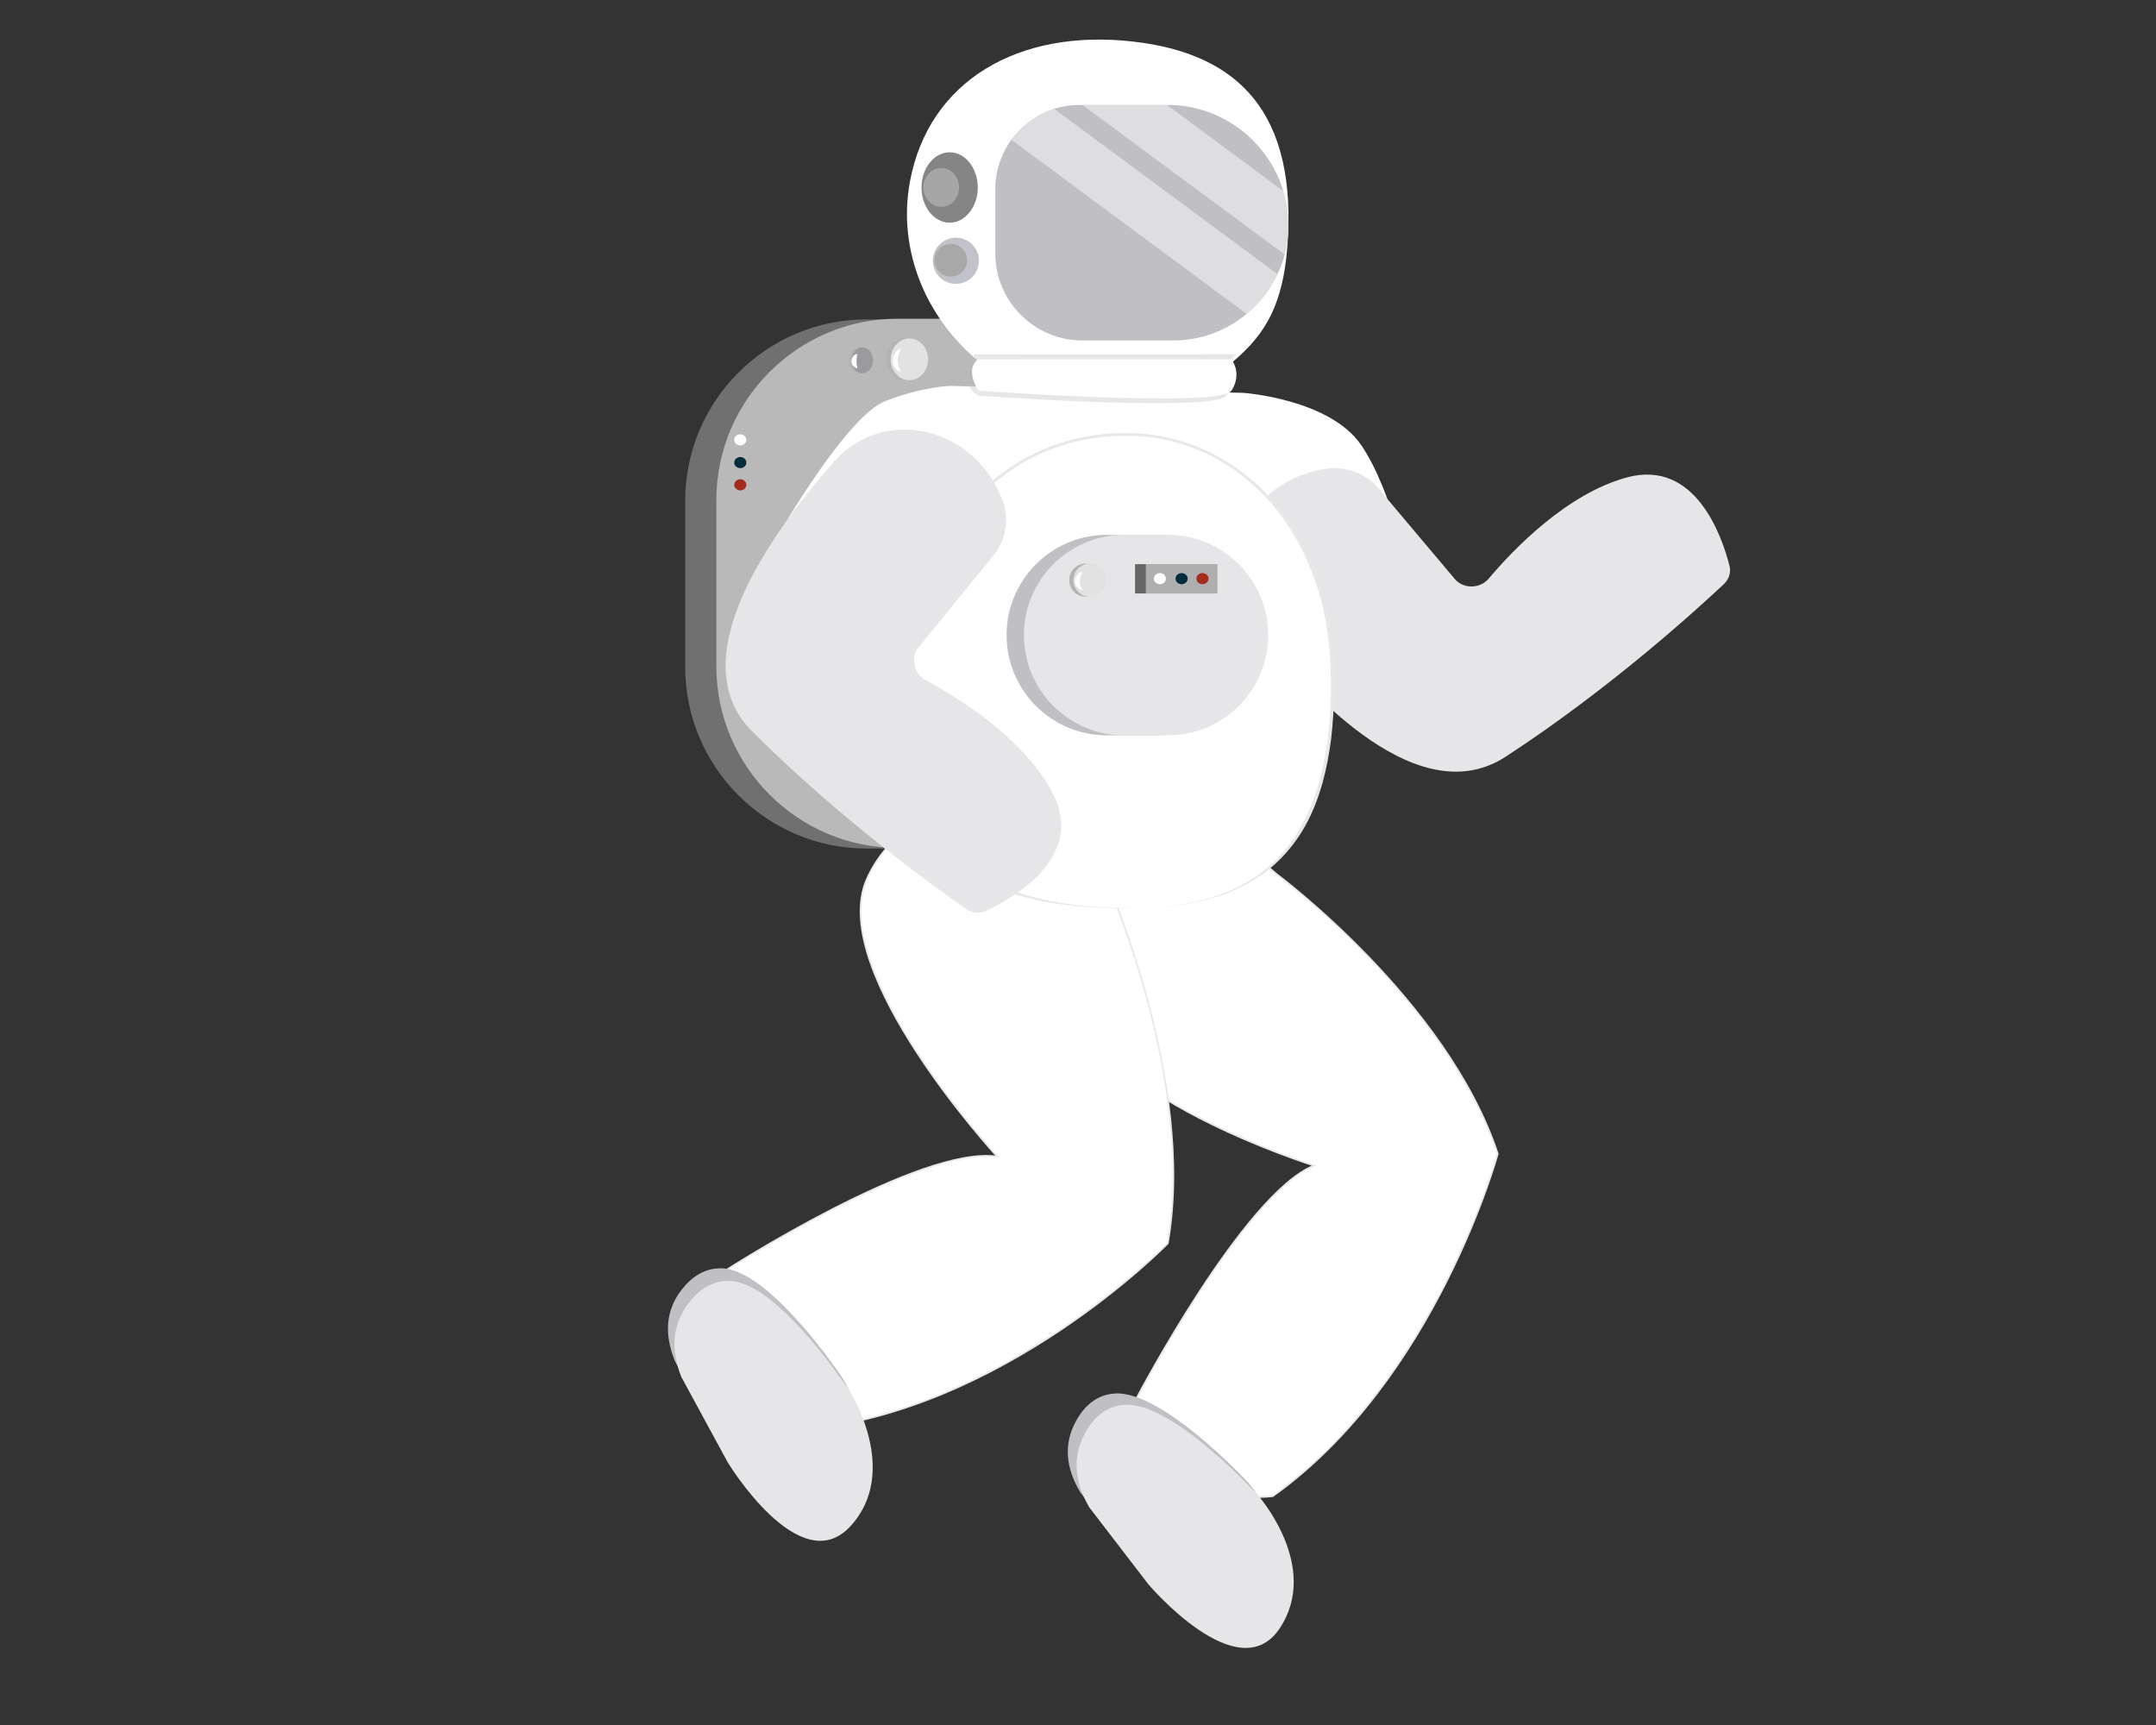 <?xml version="1.0" encoding="utf-8"?>
<!-- Generator: Adobe Illustrator 22.1.0, SVG Export Plug-In . SVG Version: 6.00 Build 0)  -->
<svg version="1.1" id="Layer_1" xmlns="http://www.w3.org/2000/svg" xmlns:xlink="http://www.w3.org/1999/xlink" x="0px" y="0px"
	 viewBox="0 0 1280 1024" style="enable-background:new 0 0 1280 1024;" xml:space="preserve">
<rect x="0" y="0" width="1280" height="1024" fill="#333333" stroke="none"/>
<style type="text/css">
	.st0{fill:#707070;}
	.st1{fill:#B9B9BA;}
	.st2{fill:#FFFFFF;}
	.st3{fill:#E6E6E8;}
	.st4{fill:#FFFFFF;stroke:#E8E8E8;stroke-miterlimit:10;}
	.st5{fill:#C0C0C4;}
	.st6{opacity:0.48;clip-path:url(#XMLID_2_);fill:#FFFFFF;}
	.st7{fill:#858585;}
	.st8{fill:#A6A6A6;}
	.st9{fill:#C2C2CA;}
	.st10{fill:#A8A8A8;}
	.st11{opacity:0.38;fill:#C0C0C4;}
	.st12{fill:#E8E8E8;}
	.st13{fill:#B4B4B5;}
	.st14{fill:#E2E2E2;}
	.st15{fill:#666666;}
	.st16{opacity:0.48;fill:#FFFFFF;}
	.st17{fill:#A52B1C;}
	.st18{fill:#002C3C;}
	.st19{fill:#9B9B9E;}
	.st20{fill:none;stroke:#FFFFFF;stroke-miterlimit:10;}
</style>
<g>
	<path class="st0" d="M514.3,503.7h70.5c59.1,0,107.5-48.4,107.5-107.5v-99.1c0-59.1-48.4-107.5-107.5-107.5h-70.5
		c-59.1,0-107.5,48.4-107.5,107.5v99.1C406.9,455.4,455.2,503.7,514.3,503.7z"/>
	<path class="st1" d="M532.8,503.3h70.5c59.1,0,107.5-48.4,107.5-107.5v-99.1c0-59.1-48.4-107.5-107.5-107.5h-70.5
		c-59.1,0-107.5,48.4-107.5,107.5v99.1C425.4,455,473.7,503.3,532.8,503.3z"/>
	<path class="st2" d="M540.3,107.4c11.2-59.3,64.2-90.6,132.6-82.7c63,7.2,97.4,42.8,91.4,121.7c-3.1,40-16.9,55.5-34.8,70.4
		c-48.3,1.4-96.5,0.6-144.8,0.6C550.9,191.7,532.3,149.6,540.3,107.4z"/>
	<path class="st2" d="M569.4,222.7"/>
	<path class="st2" d="M462.4,317c0,0,40.2-70,63.2-78.9c23-8.9,38.8-9,38.8-9l173.7,4.1c0,0,51.7,3.6,70.3,31.4
		c18.7,27.9,27.3,75.4,27.3,75.4s-0.7,2.4-2.4,6.5l-367.8-24L462.4,317z"/>
	<path class="st3" d="M783.9,278.8c-45.1,9.2-65.9,57.7-39.4,91.8c36.2,46.5,99.2,111.3,149.4,78.6c62.6-40.8,114.1-88,129.6-102.5
		c3-2.9,4.3-7,3.3-10.8c-4.4-17.3-20.1-63.5-60.9-52.5c-35.4,9.6-66.9,42.1-82.1,60.1c-5.1,6.1-15.1,6.2-20.1,0.2l-45.6-54.1
		c-7.7-9.2-20.6-13.5-33.1-11C784.7,278.7,784.3,278.7,783.9,278.8z"/>
	<path class="st4" d="M757.9,518.9c0,0,101.3,75.2,131.3,166c0,0-36.4,134-133.6,203.3c0,0-81.5,10-80.6-58.6
		c0,0,63.4-120.8,105.1-137.7c0,0-135.7-42.4-140.7-100.6C634.4,533.2,702.4,468.8,757.9,518.9z"/>
	<path class="st4" d="M655.9,520.3c0,0,54.5,120.8,37.4,217.8c0,0-97.5,100.4-218.2,110.8c0,0-78-34.2-43.9-95
		c0,0,115.3-74.3,160.9-67.3c0,0-101.3-109.8-77.6-164.4C538.2,467.7,630.3,446.1,655.9,520.3z"/>
	<path class="st5" d="M740.5,879.5c0,0,37.1,40.9,12.9,76.5c-24.2,35.6-77.1-25.6-77.1-25.6l-34.8-44.3
		c-8.8-14.6-10.2-28.8-2.7-42.5c4.6-8.5,11.9-15.7,23.2-16.4C690.3,825.5,740.5,879.5,740.5,879.5z"/>
	<g>
		<defs>
			<path id="XMLID_24_" d="M642.5,202.1h54.2c37.5,0,68.2-30.7,68.2-68.2v0c0-39.4-32.2-71.6-71.6-71.6h-52.5
				c-27.5,0-49.9,22.5-49.9,49.9v38.1C590.8,178.8,614.1,202.1,642.5,202.1z"/>
		</defs>
		<use xlink:href="#XMLID_24_"  style="overflow:visible;fill:#C0C0C4;"/>
		<clipPath id="XMLID_2_">
			<use xlink:href="#XMLID_24_"  style="overflow:visible;"/>
		</clipPath>
		<polygon class="st6" points="619.9,45.5 777.7,162.2 797.4,139.7 639.7,23 		"/>
		<polygon class="st6" points="594,78.2 751.7,194.9 771.5,172.4 613.8,55.7 		"/>
	</g>
	<g>
		<ellipse class="st7" cx="563.8" cy="111.3" rx="16.7" ry="20.9"/>
	</g>
	<ellipse class="st8" cx="558.8" cy="111.3" rx="10.6" ry="11.5"/>
	<ellipse class="st9" cx="567.5" cy="154.8" rx="13.7" ry="13.7"/>
	<ellipse class="st10" cx="564.5" cy="154.5" rx="9.7" ry="9.7"/>
	<g>
		<path class="st11" d="M734.1,210.3c-1.7,2-3.8,2.9-5.4,4.9c-6.7,8.5-148,0.6-148,0.6s-1.8-1.9-2.8-5.4L734.1,210.3z"/>
		<path class="st11" d="M732.8,228.5c-0.3,2.2-3.1,3.7-4.7,6.2c-6.7,10.4-146.9,0.2-146.9,0.2s-5.2-2.5-6.2-6.8L732.8,228.5z"/>
		<path class="st2" d="M731.1,213.3c0,0,6.7,8.2,0,18.6s-150.3,0-150.3,0s-8.4-12.8,0-18.6H731.1z"/>
	</g>
	<path class="st3" d="M746.9,887.7c0,0,37.4,42.2,12.8,79c-24.6,36.8-77.9-26.2-77.9-26.2l-35.1-45.7c-8.8-15-10.2-29.8-2.6-43.9
		c4.7-8.8,12.1-16.2,23.5-17C696.4,832,746.9,887.7,746.9,887.7z"/>
	<g>
		<path class="st5" d="M499.5,817c0,0,30.2,46.2,0.7,77.5s-72.1-37.3-72.1-37.3L400.7,808c-6.4-15.8-5.6-30.1,4-42.4
			c5.9-7.6,14.2-13.6,25.4-12.6C458.5,755.8,499.5,817,499.5,817z"/>
		<path class="st3" d="M504.6,826.1c0,0,30.3,47.5,0.2,80c-30.1,32.5-72.8-38.1-72.8-38.1l-27.5-50.6c-6.4-16.2-5.4-31,4.3-43.8
			c6-7.9,14.5-14.2,25.9-13.1C463.4,763.1,504.6,826.1,504.6,826.1z"/>
	</g>
	<g>
		<path class="st2" d="M684.2,538.5c75.9-3.2,110.7-51,106.6-145.1c-3.4-77.5-53.6-133.5-118.9-135.5
			c-80.7-2.4-134.6,68.7-131.2,146.2S548.9,544.3,684.2,538.5z"/>
		<path class="st12" d="M684.2,538.5c8.9-0.4,17.9-1.5,26.6-3.4c8.7-2,17.2-5,25.2-9.1c16-8.1,29-21.3,37.3-37
			c4.2-7.8,7.5-16.1,9.9-24.7c2.4-8.6,4.1-17.3,5.2-26.2c1.1-8.9,1.6-17.8,1.7-26.7c0-2.2,0-4.5,0-6.7c0-2.2-0.1-4.5-0.1-6.7
			c-0.1-4.5-0.4-8.9-0.8-13.4c-1.6-17.7-5.8-35.3-13.1-51.6c-7.2-16.3-17.4-31.3-30.3-43.5c-13-12.1-28.7-21.4-45.8-26.4
			c-8.5-2.5-17.4-3.9-26.2-4.3c-8.9-0.4-17.8,0.1-26.6,1.6c-17.5,2.9-34.4,9.8-48.9,20.1c-14.5,10.3-26.7,23.8-35.8,39
			c-9.2,15.3-15.4,32.2-18.6,49.8c-1.6,8.8-2.4,17.7-2.5,26.6c0,4.4,0.1,8.9,0.4,13.4c0.2,4.5,0.4,8.9,0.7,13.4
			c0.5,8.9,1.3,17.8,2.5,26.7c1.2,8.8,2.9,17.6,5.6,26.1c2.6,8.5,6.4,16.6,11.4,23.9c5,7.3,11.4,13.6,18.7,18.6
			c7.3,5.1,15.4,8.9,23.8,11.8c8.4,2.9,17.2,4.8,26,6.3c4.4,0.6,8.9,1.3,13.3,1.6c2.2,0.2,4.5,0.4,6.7,0.6l6.7,0.3
			c1.1,0,2.2,0.1,3.4,0.1l3.4,0l6.7,0.1C675.2,538.8,679.7,538.6,684.2,538.5z M684.2,538.5c-4.5,0.1-9,0.3-13.4,0.4l-6.7,0l-3.4,0
			c-1.1,0-2.2-0.1-3.4-0.1l-6.7-0.2c-2.2-0.1-4.5-0.3-6.7-0.4c-4.5-0.2-8.9-0.8-13.4-1.3c-8.9-1.2-17.7-2.9-26.4-5.6
			c-8.6-2.7-16.9-6.4-24.5-11.5c-7.5-5.1-14-11.7-19.2-19.1c-5.2-7.5-9-15.8-11.7-24.4c-2.7-8.6-4.4-17.5-5.7-26.4
			c-1.2-8.9-1.9-17.9-2.5-26.8c-0.3-4.5-0.5-9-0.7-13.4c-0.2-4.5-0.4-9-0.4-13.5c0-9,0.9-18,2.5-26.9c3.2-17.7,9.5-35,18.8-50.4
			c9.3-15.5,21.6-29.2,36.4-39.6c14.7-10.5,31.9-17.5,49.7-20.5c8.9-1.5,18-2,27-1.6c9,0.4,18,1.9,26.7,4.4
			c17.4,5,33.4,14.5,46.6,26.8c13.2,12.4,23.5,27.6,30.8,44.1c7.3,16.5,11.6,34.3,13.2,52.2c0.4,4.5,0.7,9,0.8,13.5
			c0.1,2.2,0.2,4.5,0.1,6.7c0,2.2,0.1,4.5,0,6.7c-0.1,9-0.7,18-1.7,26.9c-1.1,8.9-2.8,17.8-5.2,26.5c-2.5,8.7-5.7,17.2-10.1,25.1
			c-4.4,7.9-10,15.2-16.5,21.4c-1.6,1.6-3.4,3-5.1,4.5c-0.8,0.8-1.8,1.4-2.7,2.1c-0.9,0.7-1.8,1.4-2.7,2c-3.8,2.5-7.6,4.8-11.7,6.7
			c-8.1,3.9-16.7,6.7-25.5,8.6C702.1,537.2,693.2,538.2,684.2,538.5z"/>
	</g>
	<path class="st5" d="M744.4,377L744.4,377c0-32.9-26.7-59.5-59.5-59.5h-27.8c-32.9,0-59.5,26.7-59.5,59.5v0
		c0,32.9,26.7,59.5,59.5,59.5h27.8C717.8,436.5,744.4,409.8,744.4,377z"/>
	<path class="st3" d="M667.4,436.5h26c32.9,0,59.5-26.7,59.5-59.5v0c0-32.9-26.7-59.5-59.5-59.5h-26c-32.9,0-59.5,26.7-59.5,59.5v0
		C607.9,409.8,634.5,436.5,667.4,436.5z"/>
	<ellipse class="st13" cx="644.4" cy="344.4" rx="9.6" ry="9.8"/>
	<ellipse class="st14" cx="646.9" cy="344.4" rx="9.6" ry="9.8"/>
	
		<rect x="673.9" y="334.8" transform="matrix(-1 -4.489710e-11 4.489710e-11 -1 1396.562 687.094)" class="st15" width="48.8" height="17.4"/>
	
		<rect x="680.3" y="334.8" transform="matrix(-1 -4.490243e-11 4.490243e-11 -1 1402.968 687.094)" class="st16" width="42.4" height="17.4"/>
	<ellipse class="st17" cx="713.9" cy="343.5" rx="3.6" ry="3.3"/>
	<ellipse class="st18" cx="701.5" cy="343.5" rx="3.6" ry="3.3"/>
	<ellipse class="st2" cx="688.6" cy="343.5" rx="3.6" ry="3.3"/>
	<g>
		<path class="st2" d="M642.5,339.4c-0.4,1.2-0.7,2.2-1,3.1c-0.3,0.9-0.4,1.8-0.4,2.5c0,0.8,0,1.6,0.4,2.5l0.1,0.3
			c0,0.1,0.1,0.2,0.1,0.3c0.1,0.2,0.2,0.5,0.3,0.7c0.2,0.5,0.4,1,0.6,1.6c-0.6-0.1-1.2-0.4-1.7-0.7c-0.3-0.2-0.5-0.4-0.7-0.5
			c-0.3-0.2-0.5-0.4-0.7-0.7c-0.9-0.9-1.3-2.3-1.3-3.7c0-1.4,0.6-2.7,1.4-3.6C640.2,340.4,641.2,339.6,642.5,339.4z"/>
	</g>
	<path class="st3" d="M594,294.1c-18-41.9-70.2-52.5-98.8-20.1c-39,44.2-91,117.9-48.6,160.2c52.7,52.7,109.7,93.4,127.2,105.5
		c3.5,2.4,7.8,2.8,11.4,1.1c16.3-7.6,59.1-32,40.1-69.3c-16.5-32.4-54.9-56.5-75.8-67.8c-7-3.8-9.1-13.4-4.1-19.5l44.7-54.8
		c7.6-9.3,9.3-22.6,4.4-34.2C594.3,294.8,594.2,294.4,594,294.1z"/>
	<g>
		<ellipse class="st13" cx="537" cy="213.3" rx="11.1" ry="12.4"/>
		<ellipse class="st14" cx="539.9" cy="213.3" rx="11.1" ry="12.4"/>
		<g>
			<path class="st2" d="M534.8,206.9c-0.5,1.4-1,2.6-1.3,3.7c-0.3,1.2-0.5,2.3-0.6,3.3c0,1.1,0.1,2.1,0.5,3.3
				c0.1,0.6,0.4,1.1,0.6,1.8c0.2,0.6,0.6,1.2,0.8,1.9c-0.7-0.3-1.3-0.6-1.9-1c-0.5-0.5-1.2-0.9-1.6-1.6c-0.9-1.2-1.4-2.8-1.4-4.4
				c0-1.6,0.6-3.1,1.5-4.3C532.2,208.4,533.4,207.4,534.8,206.9z"/>
		</g>
	</g>
	<ellipse class="st17" cx="439.5" cy="287.8" rx="3.6" ry="3.3"/>
	<ellipse class="st18" cx="439.5" cy="274.6" rx="3.6" ry="3.3"/>
	<ellipse class="st2" cx="439.5" cy="261.1" rx="3.6" ry="3.3"/>
	<ellipse class="st13" cx="510.3" cy="213.9" rx="6.4" ry="7.7"/>
	<ellipse class="st19" cx="511.9" cy="213.9" rx="6.4" ry="7.7"/>
	<g>
		<path class="st2" d="M508.9,210l-0.3,2.5c-0.1,0.7-0.1,1.3-0.1,1.9c0,0.6,0,1.1,0.1,1.8c0,0.4,0.1,0.7,0.2,1.1
			c0.1,0.4,0.2,0.8,0.2,1.4c-1-0.2-1.9-0.7-2.5-1.5c-0.7-0.8-1-1.9-1-2.9c0-1.1,0.4-2.1,1-2.8C507.1,210.8,507.9,210.2,508.9,210z"
			/>
	</g>
	<path class="st20" d="M483.6,206.2"/>
</g>
</svg>

